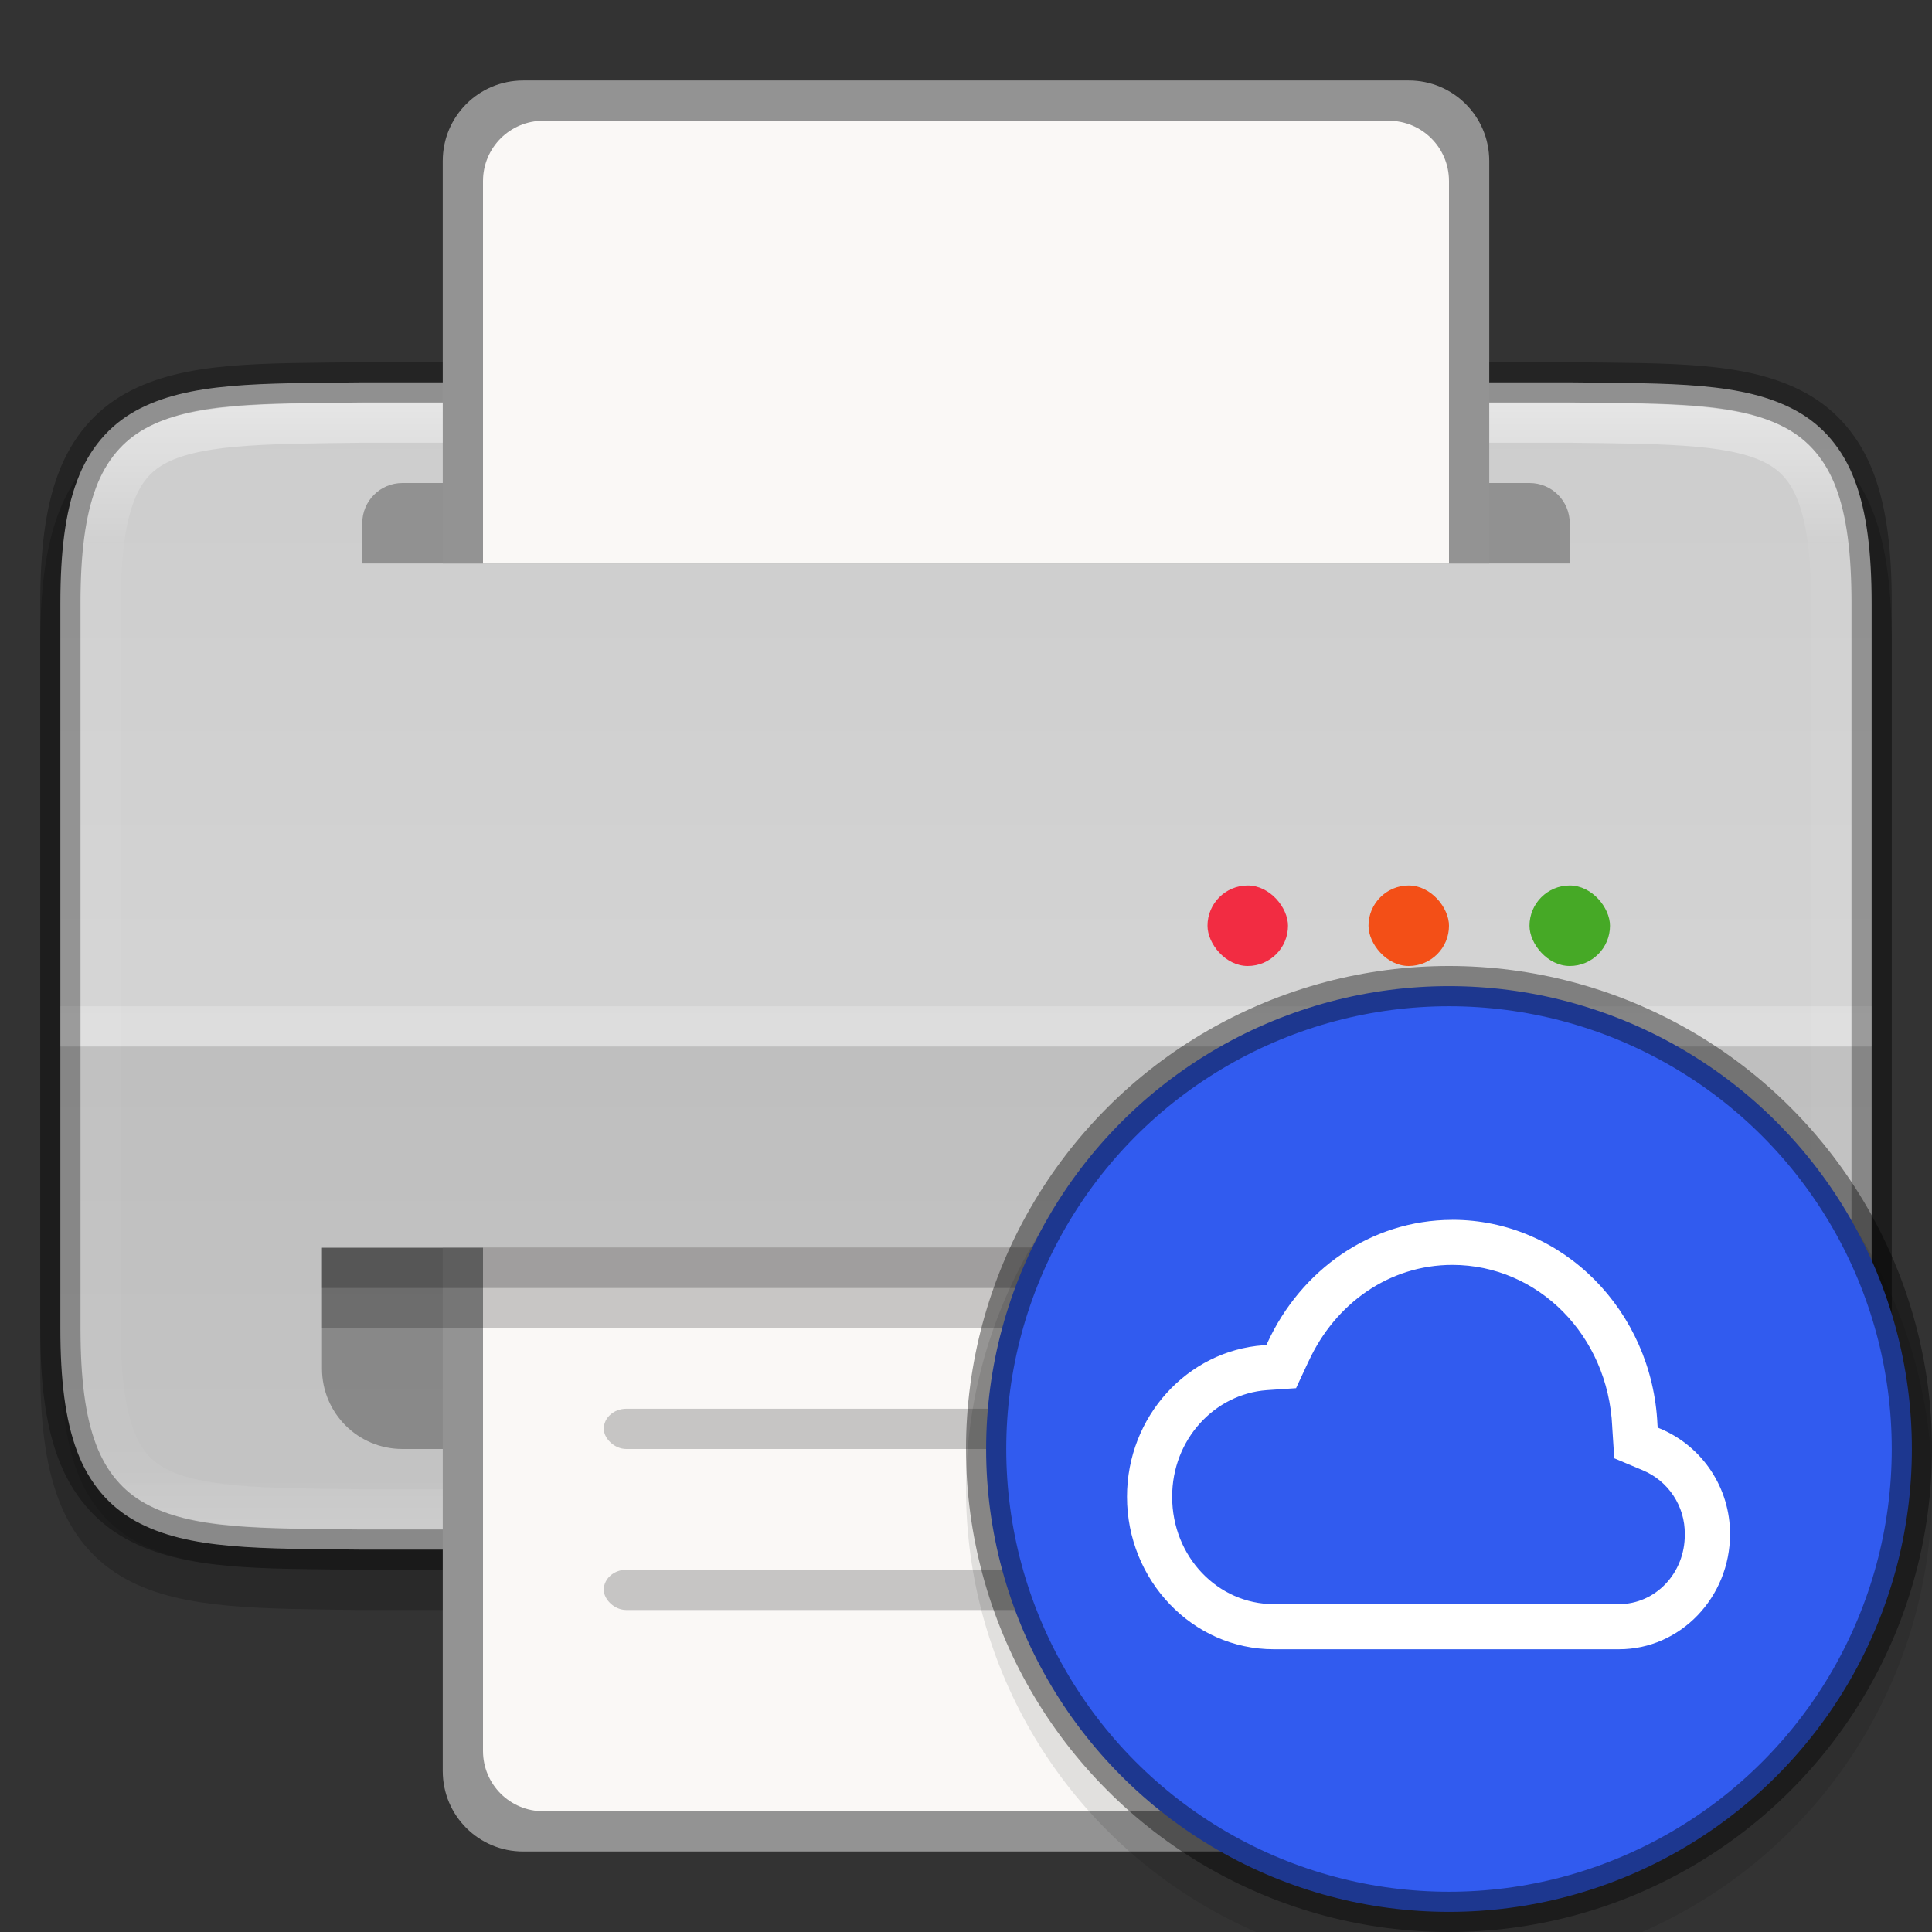 <svg width="48" height="48" version="1" xmlns="http://www.w3.org/2000/svg">
 <rect width="100%" height="100%" fill="#333333" stroke="none"/>
 <defs>
  <linearGradient id="linearGradient1050" x1="344" x2="344" y1="70" y2="98" gradientTransform="translate(-320,-60)" gradientUnits="userSpaceOnUse">
   <stop stop-color="#cdcdcd" offset="0"/>
   <stop stop-color="#d9d9d9" offset="1"/>
  </linearGradient>
  <linearGradient id="linearGradient920" x1="344" x2="344" y1="70" y2="98" gradientUnits="userSpaceOnUse">
   <stop stop-color="#fff" offset="0"/>
   <stop stop-color="#fff" stop-opacity=".098" offset=".125"/>
   <stop stop-color="#fff" stop-opacity=".098" offset=".925"/>
   <stop stop-color="#fff" stop-opacity=".498" offset="1"/>
  </linearGradient>
  <clipPath id="clipPath892">
   <path d="m366 93c0 5-1.956 4.942-7 5h-30c-5.043-0.058-7 0-7-5v-18c0-5 1.956-4.942 7-5h30c5.043 0.058 7 0 7 5z" color="#000000" fill="#cdcdcd"/>
  </clipPath>
  <linearGradient id="linearGradient1214" x1="344" x2="366" y1="94" y2="94" gradientTransform="translate(-342,-106)" gradientUnits="userSpaceOnUse">
   <stop stop-color="#fff" offset="0"/>
   <stop stop-color="#fff" stop-opacity="0" offset="1"/>
  </linearGradient>
 </defs>
 <path d="m46 34c0 5-1.956 4.942-7 5h-30c-5.043-0.058-7 0-7-5v-18c0-5 1.956-4.942 7-5h30c5.043 0.058 7 0 7 5z" color="#000000" fill="none" opacity=".2" stroke="#000" stroke-width="2"/>
 <path d="m8.994 38.5c-2.519-0.029-4.314 0.015-5.627-0.709-0.656-0.362-1.155-0.944-1.451-1.732s-0.416-1.776-0.416-3.059v-18c0-1.283 0.12-2.271 0.416-3.059 0.296-0.788 0.795-1.37 1.451-1.732 1.312-0.724 3.108-0.68 5.627-0.709h30.012c2.519 0.029 4.314-0.015 5.627 0.709 0.656 0.362 1.155 0.944 1.451 1.732 0.295 0.788 0.416 1.776 0.416 3.059v18c0 1.283-0.12 2.271-0.416 3.059s-0.795 1.37-1.451 1.732c-1.312 0.724-3.108 0.68-5.627 0.709h-30.008z" color="#000000" fill="url(#linearGradient1050)"/>
 <rect x="1.5" y="25" width="45" height="1" enable-background="new" fill="#fff" opacity=".2"/>
 <path transform="translate(-320,-60)" d="m366 93c0 5-1.956 4.942-7 5h-30c-5.043-0.058-7 0-7-5v-18c0-5 1.956-4.942 7-5h30c5.043 0.058 7 0 7 5z" clip-path="url(#clipPath892)" color="#000000" fill="none" opacity=".5" stroke="url(#linearGradient920)" stroke-width="2"/>
 <path d="m8.994 9.5c-2.519 0.029-4.314-0.015-5.627 0.709-0.656 0.362-1.155 0.944-1.451 1.732s-0.416 1.776-0.416 3.059v18c0 1.283 0.12 2.271 0.416 3.059 0.296 0.788 0.795 1.37 1.451 1.732 1.312 0.724 3.108 0.68 5.627 0.709h30.012c2.519-0.029 4.314 0.015 5.627-0.709 0.656-0.362 1.155-0.944 1.451-1.732 0.295-0.788 0.416-1.776 0.416-3.059v-18c0-1.283-0.12-2.271-0.416-3.059s-0.795-1.37-1.451-1.732c-1.312-0.724-3.108-0.68-5.627-0.709h-30.008z" color="#000000" fill="none" opacity=".3" stroke="#000"/>
 <path d="m1.5 26v7.5c0 1.283 0.12 2.271 0.416 3.059s0.795 1.37 1.451 1.732c1.312 0.724 3.108 0.68 5.627 0.709h30.012c2.519-0.029 4.314 0.015 5.627-0.709 0.656-0.362 1.155-0.944 1.451-1.732 0.296-0.788 0.416-1.776 0.416-3.059v-7.5h-37.506z" color="#000000" opacity=".1"/>
 <path d="m10 12h28c0.554 0 1 0.446 1 1v1h-30v-1c0-0.554 0.446-1 1-1z" enable-background="new" opacity=".3"/>
 <path d="m8 31v3c0 1.108 0.892 2 2 2h28c1.108 0 2-0.892 2-2v-3h-16z" enable-background="new" opacity=".3"/>
 <path d="m13 46c-1.108 0-2-0.892-2-2v-13h26v13c0 1.108-0.892 2-2 2zm-2-32v-10c0-1.108 0.892-2 2-2h22c1.108 0 2 0.892 2 2v10z" enable-background="new" fill="#939393"/>
 <path d="m13.5 45c-0.831 0-1.5-0.669-1.5-1.5v-12.5h24v12.5c0 0.831-0.669 1.5-1.5 1.5zm-1.5-31v-9.5c0-0.831 0.669-1.5 1.5-1.5h21c0.831 0 1.5 0.669 1.5 1.5v9.5z" enable-background="new" fill="#faf8f6"/>
 <rect x="15" y="39" width="18" height="1" rx=".562" ry=".5" enable-background="new" fill="#939393" opacity=".5"/>
 <rect x="15" y="35" width="18" height="1" rx=".562" ry=".5" enable-background="new" fill="#939393" opacity=".5"/>
 <rect x="38" y="22" width="2" height="2" rx="1" ry="1" enable-background="new" fill="#46a926"/>
 <rect x="34" y="22" width="2" height="2" rx="1" ry="1" enable-background="new" fill="#f34f17"/>
 <rect x="30" y="22" width="2" height="2" rx="1" ry="1" enable-background="new" fill="#f22c42"/>
 <rect x="8" y="31" width="32" height="2" enable-background="new" opacity=".2"/>
 <rect x="8" y="31" width="32" height="1" enable-background="new" opacity=".2"/>
 <ellipse cx="29.5" cy="29.497" rx="1.5" ry="1.503" enable-background="new" fill="#fff"/>
 <circle transform="scale(-1,1)" cx="-36" cy="37" r="12" opacity=".1"/>
 <circle cx="36" cy="36" r="11.5" fill="#315bef" stroke="#000" stroke-dashoffset="1" stroke-linecap="round" stroke-linejoin="round" stroke-opacity=".4"/>
 <rect transform="rotate(-90)" x="-44" y="28" width="16" height="16" color="#000000" fill="none"/>
 <circle transform="rotate(90)" cx="36" cy="-36" r="10.5" fill="none" opacity=".3" stroke="url(#linearGradient1214)" stroke-dashoffset="1" stroke-linecap="round" stroke-linejoin="round" stroke-opacity=".4"/>
 <g transform="translate(-1)" fill="#fff" shape-rendering="auto">
  <path d="m37.084 30.404c-1.995 2e-3 -3.69 1.23-4.5 2.987l-0.056 0.12-0.128 9e-3c-1.843 0.132-3.301 1.728-3.301 3.666 0 2.027 1.586 3.69 3.547 3.69h8.58c1.47 0 2.659-1.248 2.659-2.761 0.004-1.102-0.653-2.098-1.668-2.527l-0.126-0.054-9e-3 -0.138c-0.126-2.766-2.298-4.99-4.995-4.992zm0 0.924c2.188 2e-3 3.965 1.804 4.07 4.109v9e-3l0.047 0.716 0.65 0.274c0.676 0.282 1.113 0.945 1.105 1.677 9e-3 1.03-0.782 1.837-1.729 1.837h-8.581c-1.438 0-2.622-1.221-2.622-2.765-2e-3 -1.477 1.094-2.648 2.443-2.747l0.668-0.046 0.286-0.613v-4e-3c0.673-1.46 2.045-2.447 3.66-2.449z" color="#000000" color-rendering="auto" dominant-baseline="auto" enable-background="new" image-rendering="auto" solid-color="#000000" stop-color="#000000" style="font-feature-settings:normal;font-variant-alternates:normal;font-variant-caps:normal;font-variant-east-asian:normal;font-variant-ligatures:normal;font-variant-numeric:normal;font-variant-position:normal;font-variation-settings:normal;inline-size:0;isolation:auto;mix-blend-mode:normal;shape-margin:0;shape-padding:0;text-decoration-color:#000000;text-decoration-line:none;text-decoration-style:solid;text-indent:0;text-orientation:mixed;text-transform:none;white-space:normal"/>
  <path d="m37.082 30.305-0.008 2e-3c-2.031 0.006-3.756 1.258-4.58 3.043l-0.031 0.066-0.07 0.006c-1.895 0.136-3.393 1.776-3.393 3.764 0 2.078 1.628 3.789 3.644 3.789h8.582c1.526 0 2.756-1.294 2.756-2.859 0.004-1.141-0.677-2.174-1.727-2.619h-2e-3l-0.068-0.029-0.006-0.076v-2e-3c-0.129-2.814-2.342-5.082-5.092-5.084zm2e-3 0.197h0.006c2.64 4e-3 4.769 2.183 4.893 4.898l0.014 0.199 0.182 0.078c0.978 0.414 1.611 1.373 1.607 2.436v2e-3c0 1.462-1.144 2.662-2.559 2.662h-8.582c-1.905 0-3.447-1.617-3.447-3.592 0-1.889 1.419-3.44 3.209-3.568l0.188-0.012 0.078-0.174c0.796-1.725 2.457-2.928 4.412-2.93zm-2e-3 0.727c-1.655 0.002-3.063 1.015-3.75 2.506l-0.01 0.021v2e-3l-0.252 0.541-0.611 0.043c-1.402 0.103-2.535 1.32-2.533 2.846 0 1.595 1.225 2.863 2.719 2.863h8.582c1.003 0 1.838-0.857 1.828-1.938 0.007-0.771-0.454-1.471-1.166-1.768l-0.594-0.25-0.043-0.652v-0.01c-0.107-2.354-1.926-4.201-4.168-4.203l0.027 0.004-0.016-0.006zm0 0.197h2e-3c2.134 2e-3 3.869 1.758 3.971 4.016v0.008l0.051 0.781 0.707 0.297c0.639 0.266 1.052 0.894 1.045 1.586v2e-3c0.009 0.979-0.74 1.738-1.631 1.738h-8.582c-1.382 0-2.523-1.172-2.523-2.666-0.002-1.428 1.057-2.555 2.353-2.65l0.725-0.049 0.312-0.67c4.02e-4 -8.72e-4 0.002-0.001 2e-3 -2e-3 0.659-1.428 1.994-2.389 3.568-2.391z" color="#000000" color-rendering="auto" dominant-baseline="auto" enable-background="new" image-rendering="auto" solid-color="#000000" stop-color="#000000" style="font-feature-settings:normal;font-variant-alternates:normal;font-variant-caps:normal;font-variant-east-asian:normal;font-variant-ligatures:normal;font-variant-numeric:normal;font-variant-position:normal;font-variation-settings:normal;inline-size:0;isolation:auto;mix-blend-mode:normal;shape-margin:0;shape-padding:0;text-decoration-color:#000000;text-decoration-line:none;text-decoration-style:solid;text-indent:0;text-orientation:mixed;text-transform:none;white-space:normal"/>
 </g>
</svg>

